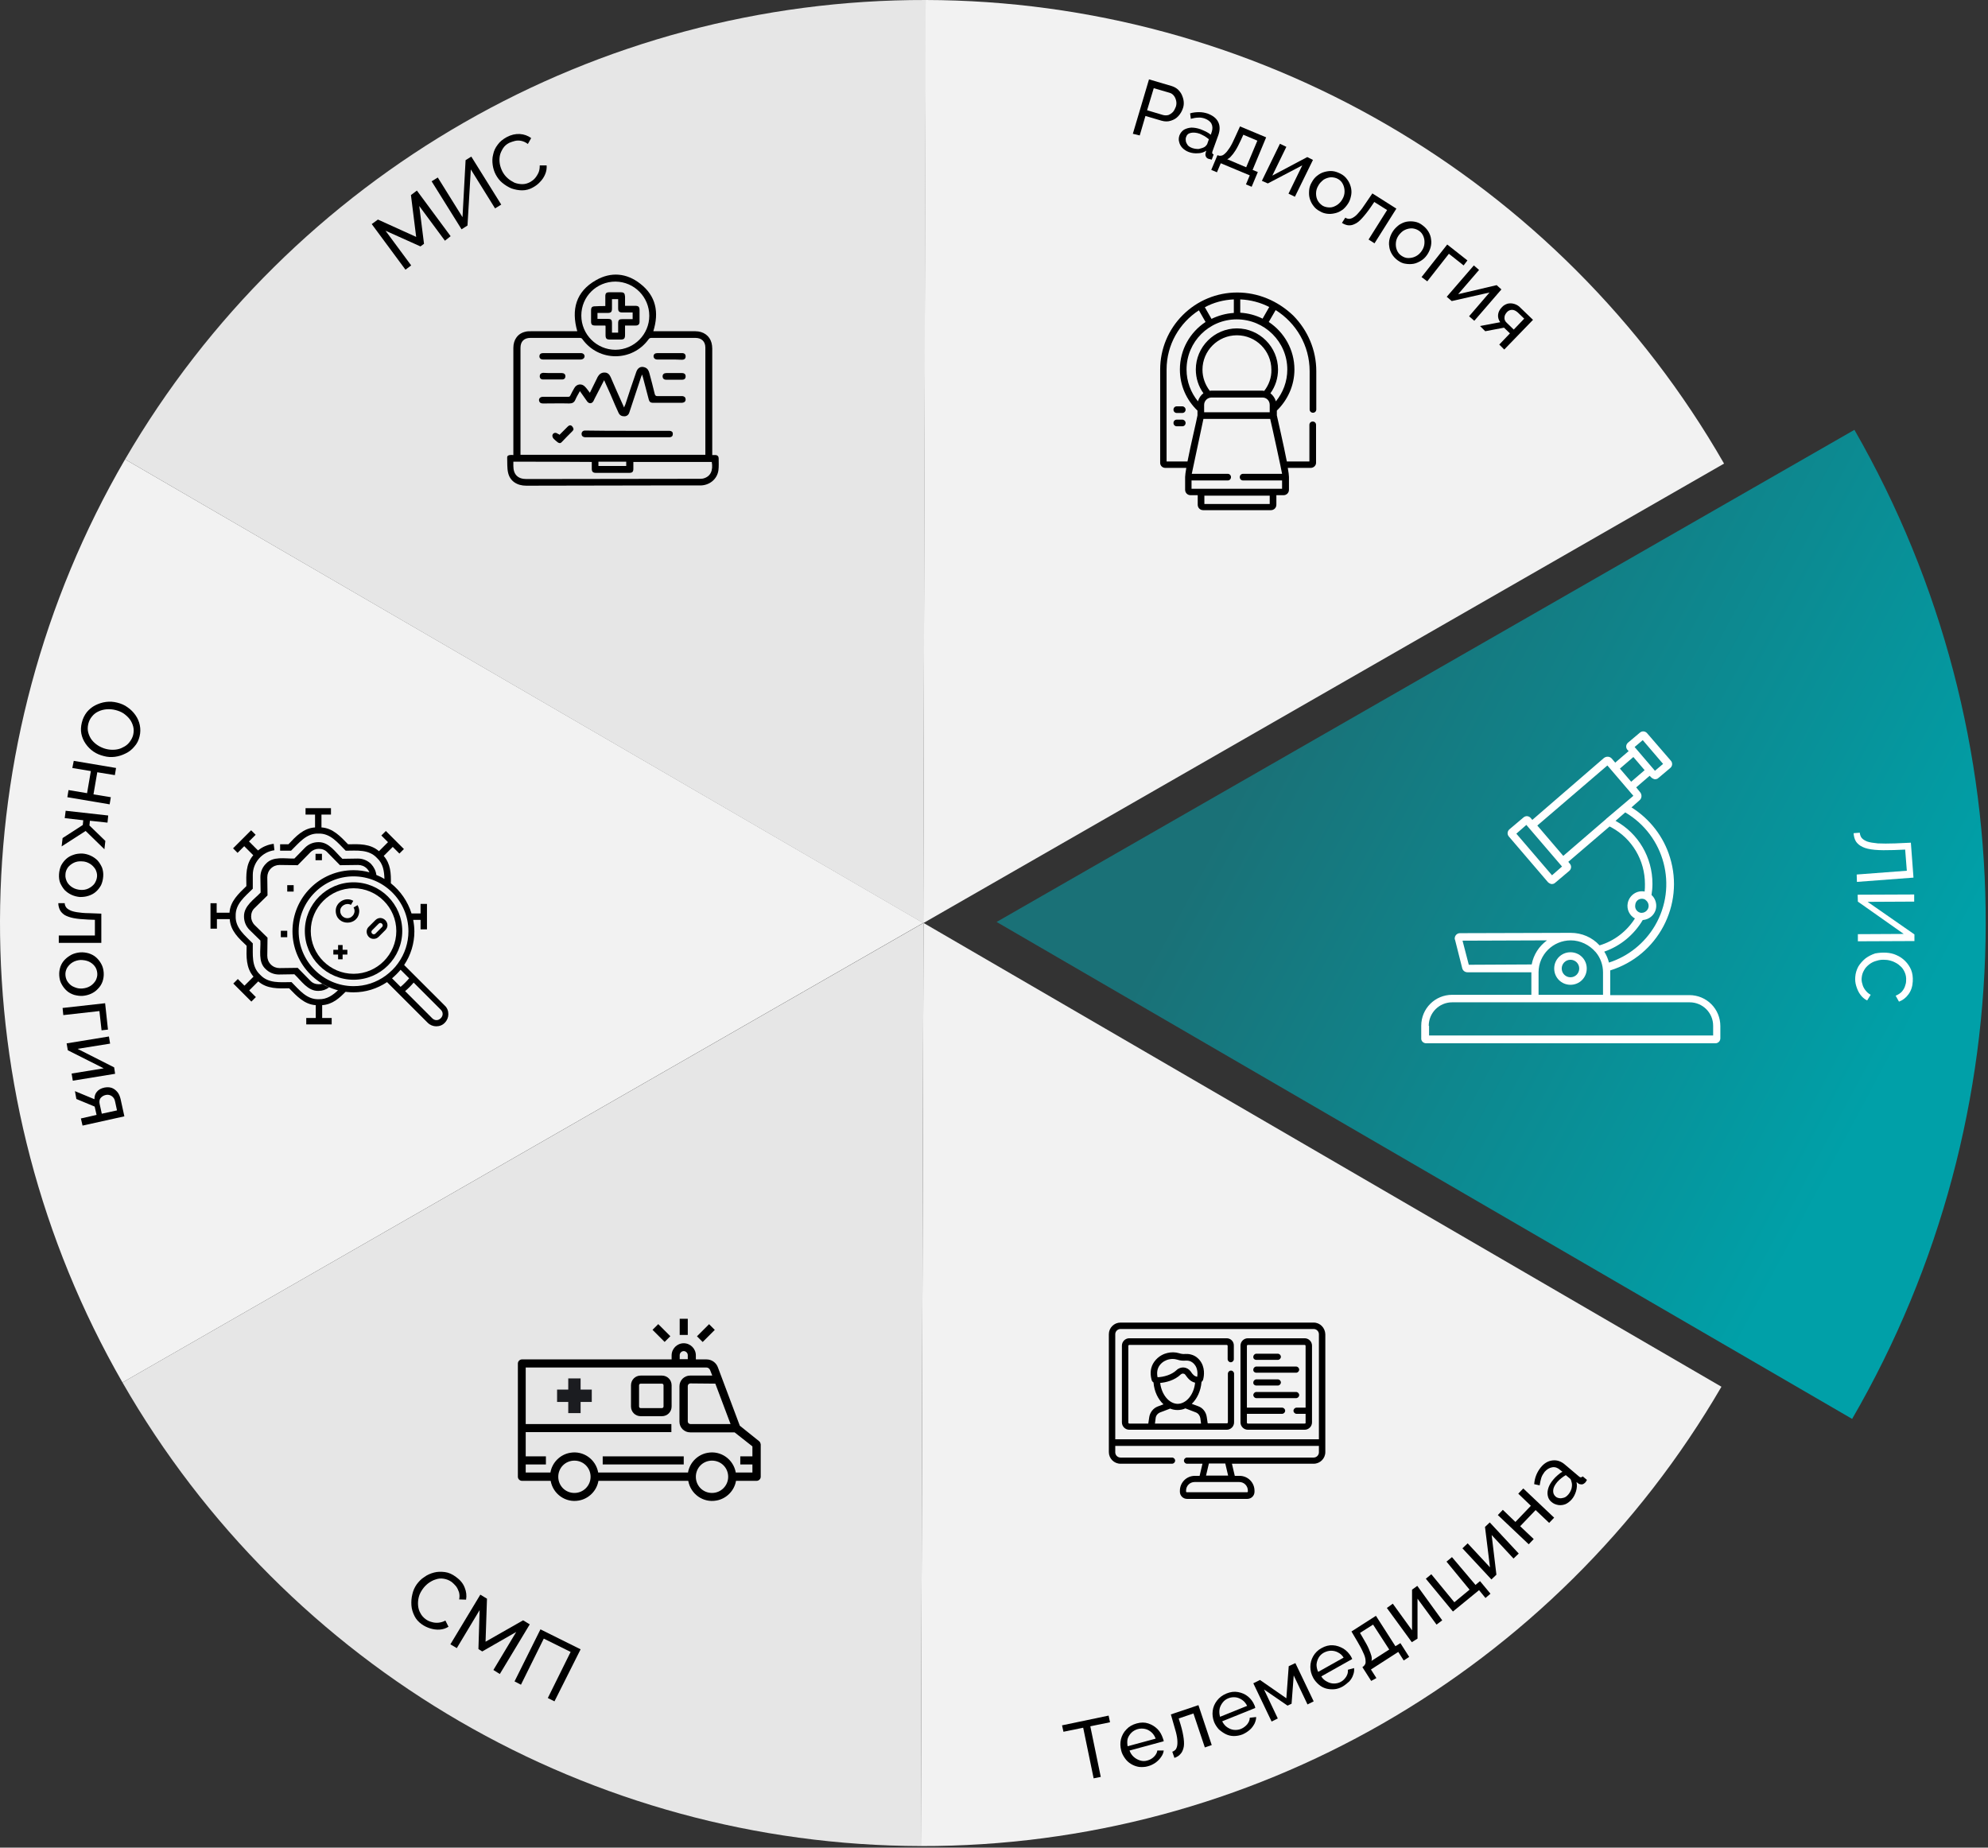 <svg width="765" height="711" viewBox="0 0 765 711" fill="none" xmlns="http://www.w3.org/2000/svg">
<rect x="0" y="0" width="765" height="711" fill="#333333" stroke="none"/>
<path d="M47.127 531.997C-16.058 421.995 -15.692 286.482 48.133 176.754L355.279 355.153L47.127 531.997Z" fill="#F2F2F2"/>
<path d="M48.133 176.754C111.958 67.118 229.366 -0.273 356.284 0.001L355.279 355.244L48.133 176.754Z" fill="#E6E6E6"/>
<path d="M356.193 0C483.111 0.274 600.246 68.305 663.43 178.399L355.279 355.243L356.193 0Z" fill="#F2F2F2"/>
<path d="M713.598 165.408C781.302 283.364 780.91 428.457 712.717 546.02L383.508 354.783L713.598 165.408Z" fill="url(#paint0_linear_1058_1596)"/>
<path d="M662.424 533.643C598.6 643.37 481.191 710.67 354.364 710.395L355.37 355.152L662.424 533.643Z" fill="#F2F2F2"/>
<path d="M354.364 710.395C227.446 710.121 110.312 642.09 47.127 531.997L355.37 355.152L354.364 710.395Z" fill="#E6E6E6"/>
<path d="M454.948 161.482H452.845C452.114 161.482 451.565 162.031 451.565 162.763C451.565 163.494 452.114 164.043 452.845 164.043H454.948C455.68 164.043 456.228 163.494 456.228 162.763C456.228 162.031 455.588 161.482 454.948 161.482Z" fill="black"/>
<path d="M454.948 156.361H452.845C452.114 156.361 451.565 156.91 451.565 157.641C451.565 158.373 452.114 158.922 452.845 158.922H454.948C455.68 158.922 456.228 158.373 456.228 157.641C456.228 156.91 455.588 156.361 454.948 156.361Z" fill="black"/>
<path d="M476.071 112.562C468.207 112.562 460.709 115.671 455.131 121.249C449.553 126.827 446.444 134.325 446.444 142.189V178.125C446.444 179.222 447.359 180.045 448.365 180.045H456.503C456.228 181.691 456.046 182.88 456.046 183.52V188.457C456.046 189.646 456.96 190.561 458.149 190.561H460.892V194.218C460.892 195.407 461.806 196.321 462.995 196.321H489.055C490.244 196.321 491.158 195.407 491.158 194.218V190.561H493.902C495.09 190.561 496.005 189.646 496.005 188.457V183.52C496.005 182.88 495.822 181.599 495.547 180.045H504.417C505.514 180.045 506.429 179.131 506.429 178.125V163.494C506.429 162.763 505.88 162.214 505.149 162.214C504.417 162.214 503.868 162.763 503.868 163.494V177.576H495.182C493.902 170.992 491.707 161.574 491.341 159.837V158.008C495.456 153.985 498.108 148.407 498.108 142.189C498.108 134.599 494.176 127.833 488.232 123.901L490.884 119.329C498.748 124.267 503.96 132.954 503.96 142.829V157.551C503.96 158.282 504.509 158.831 505.24 158.831C505.972 158.831 506.52 158.282 506.52 157.551V142.829C506.52 134.782 503.32 127.193 497.651 121.432C491.707 115.763 484.118 112.562 476.071 112.562ZM474.791 115.214V120.426C471.773 120.609 468.847 121.432 466.195 122.712L463.635 118.232C467.018 116.403 470.767 115.397 474.791 115.214ZM456.96 177.576H448.913V142.189C448.913 132.679 453.851 124.267 461.349 119.42L463.909 123.901C457.966 127.833 454.034 134.508 454.034 142.189C454.034 148.407 456.594 153.985 460.8 158.008V159.837C460.526 161.574 458.24 170.992 456.96 177.576ZM488.598 193.944H463.452V190.743H488.598V193.944ZM493.353 182.331H478.357C477.625 182.331 477.077 182.88 477.077 183.611C477.077 184.343 477.625 184.891 478.357 184.891H493.353V188.092H458.514V184.891H472.413C473.145 184.891 473.693 184.343 473.693 183.611C473.693 182.88 473.145 182.331 472.413 182.331H458.606C458.697 181.874 462.721 162.946 463.086 161.208H488.781C489.238 162.946 493.353 181.874 493.353 182.331ZM486.495 150.419C486.221 150.419 486.038 150.327 485.763 150.327H466.287C466.012 150.327 465.83 150.327 465.555 150.419C463.726 148.041 462.721 145.206 462.721 142.28C462.721 134.965 468.664 129.022 475.979 129.022C483.295 129.022 489.238 134.965 489.238 142.28C489.33 145.206 488.324 148.041 486.495 150.419ZM488.598 155.813V156.911V158.648H463.361V155.813C463.361 154.259 464.641 152.979 466.195 152.979H485.672C487.318 152.887 488.598 154.168 488.598 155.813ZM495.365 142.189C495.365 146.852 493.719 151.059 490.975 154.442C490.61 153.162 489.878 152.156 488.872 151.333C490.793 148.681 491.798 145.481 491.798 142.189C491.798 133.502 484.666 126.37 475.979 126.37C467.293 126.37 460.16 133.502 460.16 142.189C460.16 145.481 461.166 148.681 463.086 151.333C462.081 152.064 461.349 153.162 460.983 154.442C458.24 151.059 456.594 146.852 456.594 142.189C456.594 131.491 465.281 122.895 475.888 122.895C486.678 122.895 495.365 131.582 495.365 142.189ZM485.855 122.621C483.295 121.341 480.368 120.518 477.26 120.335V115.214C481.283 115.397 485.032 116.403 488.415 118.14L485.855 122.621Z" fill="black"/>
<path d="M548.829 401.48H660.078C661.162 401.48 662.004 400.637 662.004 399.554V394.858C662.004 388.236 656.707 382.939 650.085 382.939H619.624V374.27C619.624 374.029 619.624 373.668 619.624 373.427C637.925 367.768 648.279 348.264 642.62 329.963C640.212 322.017 634.915 315.154 627.811 310.699L630.941 307.93C631.784 307.207 631.905 305.883 631.182 304.92L629.617 302.993L634.794 298.539L635.396 299.141C635.757 299.502 636.239 299.743 636.721 299.863H636.841C637.323 299.863 637.804 299.743 638.165 299.381L642.741 295.529C643.583 294.806 643.704 293.602 642.981 292.76L633.831 282.164C633.109 281.322 631.905 281.201 631.062 281.924L626.487 285.776C625.644 286.499 625.524 287.703 626.246 288.546L626.727 289.027L621.55 293.482L620.226 291.917C619.504 291.074 618.179 290.953 617.216 291.676L589.645 315.515L589.043 314.793C588.32 313.95 587.116 313.829 586.273 314.552L580.855 319.127C580.013 319.849 579.892 321.053 580.615 321.896L595.664 339.474C596.026 339.836 596.507 340.076 596.989 340.197H597.109C597.591 340.197 598.072 340.076 598.434 339.715L603.852 335.14C604.694 334.418 604.815 333.214 604.092 332.371L603.49 331.648L619.383 318.043L620.106 318.405C628.052 322.739 632.988 331.046 632.988 340.197C632.988 341.16 632.988 342.123 632.868 343.086C629.858 342.484 626.968 344.531 626.366 347.541C625.885 349.949 627.089 352.357 629.135 353.441C626.005 358.377 621.189 362.109 615.53 363.795C612.641 360.665 608.668 358.979 604.454 358.979C604.333 358.979 604.333 358.979 604.213 358.979H604.092L561.832 359.099C560.628 359.099 559.786 360.063 559.786 361.146C559.786 361.267 559.785 361.507 559.906 361.628L562.675 372.584C562.916 373.547 563.759 374.149 564.722 374.149H589.283V382.818H558.822C552.2 382.818 546.903 388.116 546.903 394.738V399.433C546.782 400.637 547.746 401.48 548.829 401.48ZM632.145 284.813L639.971 293.963L636.841 296.612L629.015 287.462L632.145 284.813ZM628.533 291.315L632.868 296.371L627.691 300.826L623.356 295.769L628.533 291.315ZM597.23 336.826L583.504 320.813L587.357 317.441L601.082 333.454L597.23 336.826ZM618.3 314.913C618.179 315.033 618.059 315.033 618.059 315.154L601.564 329.361L591.571 317.682L618.54 294.565L628.533 306.244L618.3 314.913ZM631.784 345.856C632.266 345.856 632.747 345.976 633.109 346.217C633.109 346.217 633.229 346.217 633.229 346.337C634.433 347.18 634.794 348.866 633.951 350.07C633.47 350.792 632.627 351.274 631.784 351.274H631.664C631.543 351.274 631.543 351.274 631.423 351.274C629.978 351.033 629.015 349.708 629.256 348.264C629.376 346.819 630.46 345.856 631.784 345.856ZM632.145 354.043C635.276 353.802 637.563 351.153 637.323 348.143C637.202 346.698 636.6 345.374 635.517 344.411C635.757 342.966 635.878 341.521 635.878 340.076C635.878 329.963 630.46 320.692 621.671 315.876L625.403 312.625C640.573 321.535 645.751 341.04 636.841 356.21C632.868 362.952 626.607 368.009 619.142 370.417C618.781 368.972 618.179 367.527 617.336 366.203C623.597 364.036 628.774 359.701 632.145 354.043ZM604.454 361.869C608.066 361.869 611.557 363.554 613.965 366.323L614.086 366.444C615.892 368.611 616.855 371.38 616.855 374.149V382.818H592.053V374.149C592.053 367.407 597.591 361.869 604.454 361.869ZM565.203 371.26L562.795 361.989L595.303 361.869C592.173 364.156 590.126 367.407 589.404 371.139L565.203 371.26ZM549.792 394.738C549.792 389.801 553.766 385.708 558.822 385.708H590.608H590.728H590.849H618.179H618.3H618.42H650.205C655.142 385.708 659.235 389.681 659.235 394.738V398.47H549.913V394.738H549.792Z" fill="white"/>
<path d="M604.333 378.965C607.825 378.965 610.594 376.196 610.594 372.704C610.594 369.213 607.825 366.443 604.333 366.443C600.842 366.443 598.073 369.213 598.073 372.704C598.073 376.196 600.842 378.965 604.333 378.965ZM604.333 369.333C606.139 369.333 607.704 370.778 607.704 372.704C607.704 374.51 606.26 376.075 604.333 376.075C602.527 376.075 600.962 374.631 600.962 372.704C600.962 370.898 602.407 369.333 604.333 369.333Z" fill="white"/>
<path d="M31.491 278.068C31.857 276.514 32.497 275.234 33.411 274.045C34.325 272.948 35.423 272.033 36.703 271.393C37.983 270.753 39.355 270.296 40.818 270.113C42.281 269.93 43.652 270.021 45.115 270.387C46.578 270.753 47.95 271.302 49.139 272.216C50.327 273.039 51.333 274.045 52.156 275.234C52.979 276.422 53.528 277.702 53.802 279.074C54.076 280.446 54.076 281.909 53.711 283.372C53.345 284.926 52.705 286.206 51.699 287.304C50.785 288.401 49.687 289.315 48.316 289.955C47.036 290.595 45.664 291.053 44.201 291.235C42.738 291.418 41.366 291.327 39.995 290.961C38.532 290.595 37.16 290.047 35.971 289.224C34.783 288.401 33.777 287.395 32.954 286.206C32.131 285.018 31.582 283.737 31.308 282.366C31.034 280.994 31.125 279.531 31.491 278.068ZM44.384 273.222C43.286 272.948 42.189 272.856 41.001 272.948C39.903 273.039 38.806 273.313 37.892 273.771C36.886 274.228 36.063 274.868 35.423 275.691C34.691 276.514 34.234 277.52 33.96 278.617C33.685 279.806 33.685 280.903 33.96 281.909C34.234 282.914 34.691 283.92 35.331 284.743C35.971 285.566 36.794 286.298 37.8 286.938C38.715 287.486 39.72 287.944 40.818 288.218C41.915 288.492 43.012 288.584 44.201 288.492C45.298 288.401 46.395 288.127 47.31 287.578C48.316 287.121 49.139 286.481 49.779 285.658C50.419 284.835 50.968 283.92 51.242 282.823C51.516 281.634 51.516 280.537 51.242 279.531C50.968 278.525 50.51 277.52 49.87 276.697C49.23 275.874 48.407 275.142 47.493 274.502C46.487 273.862 45.481 273.496 44.384 273.222Z" fill="black"/>
<path d="M28.382 292.791L44.658 295.534L44.201 298.277L37.434 297.18L35.971 305.684L42.647 306.781L42.189 309.524L25.913 306.781L26.37 304.038L33.503 305.227L34.966 296.723L27.833 295.534L28.382 292.791Z" fill="black"/>
<path d="M25.273 311.992L41.641 313.821L41.366 316.564L34.6 315.833L34.417 317.661L40.543 323.605L40.178 326.805L32.954 319.765L23.718 325.708L24.084 322.508L31.857 317.479L32.039 315.65L24.907 314.827L25.273 311.992Z" fill="black"/>
<path d="M22.713 336.406C22.804 335.126 23.079 334.029 23.536 333.023C24.085 332.017 24.725 331.194 25.548 330.463C26.371 329.731 27.285 329.274 28.382 328.908C29.388 328.543 30.485 328.451 31.674 328.451C32.863 328.543 33.869 328.817 34.874 329.274C35.88 329.731 36.795 330.371 37.526 331.103C38.258 331.926 38.806 332.84 39.264 333.846C39.629 334.852 39.812 336.041 39.721 337.229C39.629 338.51 39.355 339.607 38.898 340.613C38.349 341.618 37.709 342.441 36.886 343.173C36.063 343.904 35.149 344.362 34.051 344.727C32.954 345.093 31.857 345.185 30.76 345.185C29.662 345.093 28.565 344.819 27.559 344.362C26.553 343.904 25.639 343.264 24.907 342.533C24.176 341.71 23.627 340.796 23.17 339.79C22.804 338.875 22.622 337.687 22.713 336.406ZM31.491 331.469C30.394 331.377 29.297 331.56 28.382 332.017C27.468 332.475 26.645 333.115 26.096 333.846C25.548 334.669 25.182 335.583 25.182 336.589C25.09 337.595 25.365 338.51 25.822 339.424C26.279 340.247 27.011 340.978 27.925 341.527C28.84 342.076 29.845 342.35 30.943 342.441C32.04 342.533 33.137 342.35 34.051 341.893C34.966 341.436 35.789 340.796 36.337 340.064C36.886 339.241 37.252 338.327 37.343 337.321C37.435 336.315 37.16 335.401 36.703 334.486C36.155 333.663 35.515 332.932 34.6 332.383C33.686 331.834 32.68 331.469 31.491 331.469Z" fill="black"/>
<path d="M22.439 347.562H24.907C24.907 348.111 25.09 348.568 25.364 349.026C25.639 349.483 26.096 349.848 26.828 350.214C27.468 350.58 28.474 350.854 29.662 351.037C30.851 351.22 32.405 351.403 34.234 351.403L38.989 351.586V362.833H22.621V359.998H36.52V353.963L33.96 353.872C31.765 353.78 29.845 353.598 28.382 353.323C26.919 353.049 25.73 352.592 24.907 352.134C24.084 351.586 23.444 350.946 23.079 350.214C22.713 349.483 22.439 348.568 22.439 347.562Z" fill="black"/>
<path d="M22.804 375.452C22.713 374.172 22.896 373.074 23.262 371.977C23.627 370.971 24.176 370.057 24.999 369.234C25.822 368.411 26.645 367.862 27.651 367.314C28.656 366.856 29.754 366.582 30.851 366.491C32.04 366.399 33.137 366.582 34.143 366.856C35.24 367.222 36.154 367.679 36.977 368.411C37.8 369.142 38.441 369.965 38.989 370.971C39.538 371.977 39.812 373.074 39.904 374.263C39.995 375.543 39.812 376.64 39.446 377.738C39.081 378.744 38.532 379.658 37.709 380.481C36.977 381.304 36.063 381.944 35.057 382.401C34.051 382.858 32.954 383.133 31.857 383.224C30.76 383.315 29.662 383.133 28.565 382.858C27.468 382.493 26.553 382.035 25.73 381.304C24.907 380.572 24.267 379.749 23.719 378.744C23.17 377.829 22.896 376.732 22.804 375.452ZM30.942 369.417C29.845 369.508 28.839 369.782 27.925 370.331C27.011 370.88 26.37 371.611 25.822 372.434C25.365 373.257 25.09 374.263 25.182 375.269C25.273 376.275 25.547 377.189 26.188 378.012C26.828 378.835 27.559 379.475 28.565 379.841C29.571 380.298 30.577 380.481 31.674 380.389C32.771 380.298 33.777 380.024 34.691 379.475C35.606 378.926 36.246 378.195 36.795 377.372C37.252 376.458 37.526 375.543 37.435 374.537C37.343 373.531 37.069 372.617 36.429 371.794C35.789 370.971 35.057 370.423 34.051 369.965C33.137 369.6 32.131 369.417 30.942 369.417Z" fill="black"/>
<path d="M24.084 387.887L40.452 386.059L41.549 396.208L39.08 396.483L38.257 389.076L24.358 390.631L24.084 387.887Z" fill="black"/>
<path d="M25.639 401.511L41.915 398.859L42.372 401.603L29.845 403.614L43.927 410.747L44.293 413.215L28.016 415.867L27.559 413.124L39.904 411.112L26.096 404.163L25.639 401.511Z" fill="black"/>
<path d="M28.839 419.892L36.337 423.001C36.337 421.903 36.612 420.897 37.252 420.166C37.892 419.343 38.898 418.794 40.178 418.52C41.184 418.337 42.007 418.337 42.921 418.611C43.744 418.886 44.475 419.434 45.116 420.166C45.756 420.897 46.121 421.812 46.396 422.909L47.859 429.584L31.765 433.15L31.125 430.407L37.16 429.036L36.429 425.835L29.388 422.909L28.839 419.892ZM38.349 424.829L39.172 428.578L45.024 427.298L44.293 423.915C44.11 422.909 43.653 422.269 43.013 421.812C42.372 421.355 41.55 421.172 40.727 421.355C39.904 421.538 39.264 421.903 38.715 422.543C38.258 423.092 38.166 423.915 38.349 424.829Z" fill="black"/>
<path d="M171.21 92.628L161.335 79.278L163.164 93.817L161.792 94.822L148.35 88.787L158.226 102.137L156.031 103.783L143.047 86.227L145.424 84.49L160.146 91.165L158.134 75.071L160.42 73.334L173.405 90.89L171.21 92.628Z" fill="black"/>
<path d="M177.611 88.24L166.09 69.769L168.467 68.306L177.977 83.577L179.165 61.631L181.36 60.26L192.881 78.731L190.504 80.194L181.177 65.198L179.897 86.777L177.611 88.24Z" fill="black"/>
<path d="M190.778 67.208C190.138 66.02 189.772 64.74 189.59 63.459C189.407 62.088 189.407 60.808 189.772 59.436C190.047 58.064 190.595 56.876 191.51 55.687C192.333 54.498 193.522 53.584 194.985 52.761C196.722 51.846 198.368 51.481 200.014 51.572C201.66 51.664 203.123 52.212 204.403 53.127L203.123 55.413C202.3 54.773 201.477 54.407 200.654 54.224C199.831 54.041 199.008 54.041 198.185 54.224C197.362 54.407 196.722 54.681 195.99 54.956C194.893 55.504 194.07 56.236 193.522 57.15C192.973 58.064 192.516 58.979 192.333 59.985C192.15 60.99 192.15 61.996 192.333 63.094C192.516 64.1 192.881 65.105 193.339 66.02C193.887 67.025 194.527 67.849 195.35 68.58C196.173 69.311 197.088 69.86 198.002 70.317C199.008 70.683 200.014 70.866 201.02 70.866C202.025 70.866 203.031 70.592 204.037 70.043C204.677 69.677 205.317 69.22 205.866 68.58C206.415 67.94 206.872 67.208 207.237 66.385C207.603 65.562 207.695 64.648 207.695 63.642H210.346C210.438 64.831 210.255 65.928 209.798 67.025C209.341 68.123 208.701 69.129 207.786 70.043C206.963 70.957 206.049 71.597 205.043 72.146C203.763 72.878 202.391 73.243 200.928 73.243C199.557 73.243 198.185 72.969 196.813 72.512C195.533 71.963 194.344 71.232 193.247 70.317C192.241 69.494 191.418 68.397 190.778 67.208Z" fill="black"/>
<path d="M435.929 51.481L442.147 30.541L450.833 33.101C451.748 33.376 452.571 33.833 453.211 34.382C453.851 35.022 454.4 35.662 454.765 36.485C455.131 37.308 455.405 38.13 455.497 39.045C455.588 39.959 455.497 40.782 455.222 41.605C454.857 42.703 454.308 43.708 453.485 44.623C452.662 45.537 451.748 46.086 450.559 46.452C449.462 46.817 448.273 46.817 446.993 46.452L440.775 44.623L438.58 52.121L435.929 51.481ZM441.415 42.428L447.542 44.257C448.273 44.44 448.913 44.44 449.645 44.257C450.285 43.983 450.833 43.617 451.382 43.068C451.839 42.52 452.205 41.788 452.479 41.057C452.754 40.234 452.754 39.411 452.571 38.679C452.388 37.948 452.114 37.307 451.656 36.759C451.199 36.21 450.651 35.844 449.919 35.662L443.975 33.924L441.415 42.428Z" fill="black"/>
<path d="M453.851 52.121C454.217 51.207 454.765 50.475 455.588 49.927C456.411 49.469 457.326 49.195 458.423 49.104C459.52 49.104 460.709 49.287 461.989 49.744C462.629 50.018 463.361 50.292 464.092 50.658C464.824 51.024 465.372 51.39 465.921 51.847L466.287 50.75C466.652 49.652 466.652 48.555 466.195 47.641C465.738 46.726 464.824 46.086 463.635 45.629C462.812 45.355 461.989 45.172 461.075 45.263C460.252 45.263 459.246 45.446 458.24 45.721L457.966 43.617C459.154 43.252 460.343 43.16 461.44 43.16C462.538 43.16 463.635 43.343 464.732 43.709C466.652 44.44 468.024 45.446 468.756 46.909C469.487 48.372 469.487 50.018 468.847 51.938L466.561 58.248C466.469 58.522 466.47 58.796 466.47 58.979C466.561 59.162 466.744 59.345 467.018 59.436L466.287 61.448C466.012 61.357 465.829 61.357 465.647 61.265C465.464 61.174 465.281 61.174 465.189 61.174C464.549 60.991 464.184 60.625 464.001 60.168C463.818 59.711 463.818 59.345 463.909 58.979L464.184 57.973C463.269 58.614 462.172 58.979 460.892 58.979C459.703 59.071 458.514 58.888 457.508 58.522C456.503 58.156 455.68 57.608 455.04 56.968C454.399 56.328 453.942 55.505 453.759 54.682C453.485 53.767 453.577 52.944 453.851 52.121ZM463.269 56.693C463.635 56.51 463.909 56.328 464.092 56.053C464.366 55.779 464.458 55.596 464.549 55.413L465.189 53.584C464.641 53.127 464.092 52.761 463.543 52.396C462.903 52.03 462.263 51.755 461.715 51.481C460.434 51.024 459.246 50.932 458.331 51.115C457.326 51.298 456.685 51.847 456.411 52.761C456.228 53.218 456.228 53.767 456.32 54.316C456.411 54.864 456.685 55.322 457.051 55.87C457.417 56.328 458.057 56.693 458.789 56.968C459.612 57.242 460.343 57.333 461.257 57.333C461.989 57.15 462.72 56.968 463.269 56.693Z" fill="black"/>
<path d="M466.104 65.38L468.481 59.711L468.756 59.802C469.213 59.985 469.578 59.985 470.036 59.894C470.493 59.802 470.95 59.528 471.499 58.979C472.047 58.522 472.596 57.699 473.236 56.785C473.876 55.779 474.516 54.499 475.248 52.853L477.168 48.647L487.226 52.853L482.014 65.38L484.026 66.203L481.649 71.872L479.454 70.958L480.917 67.483L469.761 62.82L468.298 66.294L466.104 65.38ZM472.23 61.265L479.545 64.374L483.843 54.133L478.448 51.847L477.442 54.041C476.711 55.596 476.071 56.876 475.431 57.882C474.791 58.888 474.242 59.619 473.693 60.168C473.236 60.717 472.779 61.082 472.23 61.265Z" fill="black"/>
<path d="M485.581 69.585L492.53 55.32L494.999 56.509L489.604 67.573L503.046 60.441L505.24 61.538L498.291 75.711L495.822 74.523L501.125 63.641L487.867 70.591L485.581 69.585Z" fill="black"/>
<path d="M507.892 81.29C506.795 80.741 505.972 80.009 505.332 79.095C504.692 78.272 504.234 77.266 503.96 76.26C503.686 75.255 503.686 74.249 503.777 73.151C503.869 72.054 504.234 71.048 504.783 70.134C505.332 69.128 505.972 68.305 506.795 67.665C507.618 67.025 508.532 66.476 509.538 66.202C510.544 65.928 511.549 65.745 512.647 65.836C513.744 65.928 514.75 66.293 515.847 66.842C516.944 67.391 517.767 68.122 518.407 69.037C519.048 69.86 519.505 70.865 519.779 71.871C520.053 72.877 520.145 73.974 519.962 74.98C519.779 75.986 519.505 77.083 518.956 77.998C518.407 78.912 517.767 79.735 516.944 80.467C516.121 81.107 515.207 81.655 514.201 81.93C513.195 82.204 512.19 82.387 511.092 82.295C509.995 82.204 508.898 81.93 507.892 81.29ZM507.252 71.505C506.703 72.42 506.429 73.426 506.429 74.432C506.429 75.438 506.612 76.352 507.069 77.175C507.526 77.998 508.166 78.638 508.989 79.186C509.812 79.644 510.727 79.827 511.732 79.827C512.738 79.827 513.561 79.461 514.476 78.912C515.299 78.364 516.03 77.632 516.579 76.626C517.127 75.712 517.402 74.706 517.402 73.7C517.402 72.694 517.219 71.78 516.762 70.865C516.304 69.951 515.664 69.311 514.841 68.854C514.018 68.397 513.104 68.214 512.098 68.214C511.184 68.305 510.269 68.579 509.355 69.128C508.44 69.86 507.709 70.591 507.252 71.505Z" fill="black"/>
<path d="M516.396 85.77L517.676 83.758C518.133 84.033 518.59 84.216 519.139 84.216C519.596 84.216 520.236 84.033 520.785 83.667C521.425 83.301 522.156 82.661 522.888 81.747C523.711 80.832 524.534 79.735 525.539 78.181L528.1 74.432L537.335 80.284L528.923 93.634L526.637 92.171L533.769 80.832L528.831 77.724L527.46 79.735C526.271 81.472 525.082 82.936 524.076 84.033C523.071 85.13 522.156 85.862 521.242 86.227C520.327 86.685 519.504 86.776 518.681 86.685C518.041 86.593 517.218 86.319 516.396 85.77Z" fill="black"/>
<path d="M537.884 100.218C536.878 99.486 536.147 98.663 535.598 97.749C535.049 96.834 534.684 95.829 534.592 94.823C534.409 93.817 534.501 92.72 534.775 91.714C535.049 90.708 535.507 89.702 536.147 88.788C536.787 87.873 537.61 87.142 538.433 86.502C539.347 85.953 540.261 85.496 541.267 85.313C542.273 85.13 543.37 85.13 544.376 85.313C545.474 85.496 546.479 85.953 547.394 86.684C548.4 87.416 549.131 88.239 549.68 89.153C550.228 90.068 550.594 91.074 550.686 92.079C550.868 93.085 550.777 94.183 550.503 95.188C550.228 96.194 549.771 97.2 549.131 98.115C548.491 99.029 547.759 99.76 546.845 100.309C545.931 100.858 545.016 101.315 544.01 101.498C543.005 101.681 541.907 101.681 540.902 101.498C539.896 101.406 538.89 100.949 537.884 100.218ZM538.25 90.525C537.61 91.439 537.244 92.354 537.153 93.36C537.061 94.365 537.153 95.28 537.518 96.194C537.884 97.109 538.433 97.84 539.256 98.389C540.079 98.937 540.902 99.303 541.907 99.303C542.913 99.303 543.828 99.12 544.742 98.663C545.656 98.206 546.388 97.566 547.028 96.651C547.668 95.737 548.034 94.823 548.125 93.817C548.217 92.811 548.125 91.897 547.759 90.982C547.394 90.068 546.845 89.336 546.022 88.788C545.199 88.239 544.376 87.965 543.37 87.873C542.365 87.873 541.45 88.056 540.536 88.513C539.713 88.879 538.981 89.611 538.25 90.525Z" fill="black"/>
<path d="M547.028 106.619L556.904 94.092L564.676 100.218L563.213 102.138L557.544 97.658L549.223 108.265L547.028 106.619Z" fill="black"/>
<path d="M556.72 114.209L567.145 102.139L569.156 103.876L561.11 113.203L575.923 109.728L577.752 111.374L567.327 123.444L565.316 121.707L573.18 112.563L558.641 115.855L556.72 114.209Z" fill="black"/>
<path d="M569.522 125.455L577.294 123.992C576.654 123.078 576.38 122.163 576.471 121.158C576.563 120.152 577.02 119.146 577.934 118.231C578.574 117.5 579.306 117.134 580.129 116.86C580.952 116.677 581.775 116.677 582.689 116.951C583.604 117.226 584.427 117.683 585.158 118.506L589.913 123.078L578.849 134.508L576.929 132.588L581.043 128.29L578.757 126.095L571.534 127.467L569.522 125.455ZM579.855 124.266L582.506 126.827L586.53 122.621L584.061 120.243C583.329 119.603 582.598 119.237 581.866 119.237C581.135 119.237 580.403 119.512 579.855 120.152C579.306 120.792 578.94 121.432 578.94 122.163C578.849 122.895 579.123 123.626 579.855 124.266Z" fill="black"/>
<path d="M714.469 336.533L733.763 335.07L733.123 326.932L728.826 327.115C725.899 327.206 723.339 327.206 721.419 327.023C719.407 326.84 717.853 326.474 716.755 325.926C715.567 325.377 714.744 324.646 714.195 323.823C713.647 322.908 713.372 321.902 713.281 320.622L715.658 320.439C715.75 321.171 715.933 321.902 716.39 322.451C716.847 323 717.578 323.457 718.493 323.823C719.499 324.188 720.87 324.371 722.608 324.554C724.345 324.646 726.631 324.646 729.283 324.554L735.318 324.28L736.324 337.722L714.561 339.367L714.469 336.533Z" fill="white"/>
<path d="M714.835 344.304L736.598 344.213V346.956L718.675 347.047L736.689 359.575V362.135L714.926 362.226V359.483L732.574 359.392L714.926 346.956L714.835 344.304Z" fill="white"/>
<path d="M725.899 366.616C727.271 366.708 728.551 366.982 729.74 367.531C731.02 368.079 732.117 368.811 733.123 369.817C734.129 370.823 734.86 371.92 735.409 373.2C735.958 374.572 736.141 376.035 736.049 377.681C735.958 379.601 735.409 381.247 734.403 382.618C733.397 383.99 732.209 384.904 730.746 385.453L729.465 383.167C730.38 382.801 731.203 382.253 731.751 381.704C732.3 381.064 732.757 380.424 733.032 379.601C733.306 378.869 733.489 378.138 733.489 377.406C733.58 376.217 733.397 375.12 732.94 374.114C732.483 373.109 731.934 372.286 731.111 371.646C730.38 370.914 729.465 370.457 728.46 370C727.454 369.634 726.448 369.36 725.442 369.36C724.345 369.268 723.248 369.36 722.15 369.725C721.053 370 720.139 370.457 719.316 371.097C718.493 371.737 717.761 372.468 717.304 373.383C716.755 374.297 716.481 375.212 716.39 376.309C716.298 377.04 716.39 377.863 716.664 378.686C716.847 379.509 717.213 380.241 717.761 380.972C718.31 381.704 718.95 382.344 719.864 382.801L718.493 384.996C717.395 384.447 716.572 383.716 715.841 382.71C715.109 381.704 714.652 380.607 714.286 379.418C713.921 378.229 713.829 377.132 713.921 375.943C714.012 374.48 714.469 373.109 715.109 371.92C715.841 370.731 716.755 369.725 717.853 368.811C718.95 367.988 720.23 367.348 721.602 366.891C723.156 366.616 724.528 366.525 725.899 366.616Z" fill="white"/>
<path d="M427.151 662.756L419.561 664.31L423.584 683.787L420.841 684.335L416.818 664.859L409.228 666.413L408.68 663.944L426.602 660.195L427.151 662.756Z" fill="black"/>
<path d="M441.781 679.671C440.592 680.037 439.404 680.037 438.306 679.945C437.209 679.763 436.203 679.397 435.289 678.848C434.374 678.3 433.551 677.568 432.911 676.654C432.271 675.739 431.723 674.825 431.448 673.636C431.083 672.173 430.991 670.71 431.357 669.247C431.723 667.875 432.363 666.595 433.46 665.498C434.466 664.401 435.746 663.669 437.392 663.212C439.038 662.755 440.501 662.755 441.872 663.212C443.244 663.669 444.433 664.401 445.439 665.407C446.444 666.412 447.084 667.693 447.542 669.064C447.633 669.247 447.633 669.43 447.725 669.613C447.725 669.796 447.816 669.979 447.816 670.07L434.649 673.636C435.014 674.642 435.563 675.465 436.295 676.105C437.026 676.745 437.849 677.202 438.763 677.477C439.678 677.751 440.592 677.751 441.507 677.477C442.513 677.202 443.335 676.745 444.067 676.014C444.799 675.282 445.256 674.459 445.347 673.636H447.816C447.725 674.459 447.359 675.374 446.81 676.105C446.262 676.928 445.621 677.568 444.799 678.208C443.793 678.94 442.787 679.397 441.781 679.671ZM433.917 671.99L444.707 669.064C444.341 668.058 443.793 667.235 443.061 666.595C442.33 665.955 441.507 665.498 440.592 665.315C439.678 665.132 438.763 665.132 437.758 665.407C436.843 665.681 436.02 666.138 435.38 666.778C434.74 667.418 434.192 668.241 433.917 669.156C433.734 669.979 433.734 670.893 433.917 671.99Z" fill="black"/>
<path d="M451.931 676.471L451.108 674.094C451.656 673.911 452.022 673.637 452.388 673.271C452.662 672.905 452.937 672.265 453.028 671.534C453.119 670.802 453.119 669.796 452.937 668.608C452.754 667.419 452.388 665.956 451.839 664.219L450.559 659.738L461.166 656.172L466.287 671.534L463.635 672.448L459.246 659.372L453.577 661.293L454.308 663.67C454.948 665.773 455.314 667.602 455.497 669.065C455.68 670.528 455.68 671.808 455.405 672.722C455.131 673.728 454.765 674.46 454.125 675.1C453.668 675.649 452.937 676.106 451.931 676.471Z" fill="black"/>
<path d="M478.174 667.419C476.985 667.876 475.888 668.059 474.791 668.059C473.693 668.059 472.596 667.785 471.682 667.328C470.767 666.871 469.853 666.231 469.03 665.499C468.298 664.676 467.658 663.762 467.201 662.664C466.653 661.201 466.47 659.83 466.653 658.367C466.835 656.904 467.384 655.624 468.298 654.435C469.213 653.246 470.402 652.332 471.956 651.692C473.511 651.052 474.974 650.869 476.437 651.143C477.9 651.417 479.18 651.966 480.277 652.88C481.374 653.795 482.197 654.892 482.746 656.264C482.837 656.447 482.929 656.629 482.929 656.812C483.02 656.995 483.02 657.178 483.02 657.269L470.31 662.39C470.767 663.304 471.407 664.127 472.23 664.676C473.053 665.225 473.876 665.59 474.791 665.682C475.705 665.773 476.619 665.682 477.534 665.316C478.448 664.95 479.271 664.31 479.911 663.579C480.551 662.756 480.917 661.933 480.917 661.018L483.386 660.744C483.386 661.659 483.112 662.482 482.746 663.304C482.289 664.127 481.74 664.95 481.009 665.59C480.094 666.413 479.18 666.962 478.174 667.419ZM469.487 660.653L479.911 656.447C479.454 655.532 478.814 654.709 477.991 654.161C477.168 653.612 476.345 653.246 475.431 653.155C474.516 653.063 473.602 653.155 472.688 653.52C471.773 653.886 471.042 654.435 470.493 655.166C469.944 655.898 469.487 656.721 469.304 657.635C469.121 658.732 469.213 659.647 469.487 660.653Z" fill="black"/>
<path d="M489.329 662.482L482.289 647.761L484.849 646.48L494.999 653.521L495.913 641.177L498.473 639.988L505.514 654.71L503.137 655.899L497.833 644.743L497.01 655.624L495.456 656.356L486.403 650.138L491.707 661.294L489.329 662.482Z" fill="black"/>
<path d="M516.761 648.948C515.664 649.588 514.567 649.954 513.47 650.045C512.372 650.137 511.275 650.045 510.269 649.771C509.263 649.497 508.257 648.948 507.435 648.216C506.612 647.485 505.88 646.662 505.331 645.656C504.6 644.285 504.234 642.913 504.234 641.45C504.234 639.987 504.6 638.615 505.331 637.335C506.063 636.055 507.16 634.958 508.532 634.226C509.995 633.403 511.458 633.038 512.921 633.129C514.384 633.22 515.664 633.678 516.944 634.409C518.133 635.141 519.139 636.238 519.87 637.427C519.962 637.609 520.053 637.792 520.145 637.975C520.236 638.158 520.327 638.25 520.327 638.432L508.44 645.108C508.989 646.022 509.721 646.662 510.635 647.119C511.458 647.576 512.372 647.851 513.287 647.851C514.201 647.851 515.115 647.668 515.938 647.211C516.853 646.753 517.493 646.022 518.041 645.199C518.59 644.285 518.773 643.462 518.682 642.547L521.059 641.907C521.15 642.822 521.059 643.645 520.693 644.559C520.419 645.473 519.87 646.296 519.23 647.028C518.499 647.668 517.676 648.399 516.761 648.948ZM507.252 643.37L517.036 637.884C516.487 636.969 515.756 636.329 514.841 635.872C514.018 635.415 513.104 635.232 512.189 635.232C511.275 635.232 510.361 635.506 509.446 635.964C508.623 636.421 507.892 637.061 507.435 637.884C506.977 638.707 506.703 639.53 506.612 640.536C506.612 641.45 506.794 642.456 507.252 643.37Z" fill="black"/>
<path d="M527.643 646.846L524.259 641.542L524.534 641.359C524.9 641.085 525.174 640.719 525.357 640.353C525.54 639.896 525.54 639.347 525.448 638.616C525.357 637.884 525.082 636.97 524.534 635.873C524.077 634.775 523.345 633.404 522.431 631.849L520.053 627.826L529.471 621.791L536.97 633.495L538.89 632.307L542.273 637.61L540.17 638.982L538.067 635.69L527.551 642.456L529.654 645.748L527.643 646.846ZM527.734 639.165L534.592 634.775L528.374 625.174L523.345 628.375L524.625 630.569C525.54 632.124 526.271 633.404 526.728 634.501C527.186 635.598 527.551 636.513 527.734 637.244C527.917 638.067 527.917 638.707 527.734 639.165Z" fill="black"/>
<path d="M543.279 631.941L533.678 618.773L535.964 617.128L543.37 627.369V611.733L545.382 610.27L554.983 623.528L552.789 625.174L545.473 615.207V630.569L543.279 631.941Z" fill="black"/>
<path d="M571.625 614.933L569.156 611.915L559.098 620.145L548.674 607.526L550.777 605.789L559.647 616.579L565.499 611.732L556.629 600.942L558.732 599.205L567.785 609.904L569.522 608.441L573.545 613.287L571.625 614.933Z" fill="black"/>
<path d="M573.911 607.801L562.755 595.822L564.767 593.902L573.362 603.138L571.442 587.593L573.271 585.855L584.427 597.834L582.415 599.754L574.002 590.702L575.831 605.972L573.911 607.801Z" fill="black"/>
<path d="M588.267 594.268L576.38 583.02L578.3 581.009L583.147 585.672L589.09 579.454L584.244 574.791L586.164 572.779L598.051 584.026L596.131 586.038L590.919 581.1L584.975 587.318L590.187 592.256L588.267 594.268Z" fill="black"/>
<path d="M597.045 577.991C596.222 577.351 595.765 576.528 595.582 575.522C595.4 574.608 595.491 573.602 595.857 572.505C596.223 571.407 596.863 570.402 597.777 569.304C598.234 568.756 598.783 568.207 599.423 567.658C600.063 567.11 600.612 566.653 601.252 566.378L600.337 565.647C599.423 564.824 598.417 564.458 597.32 564.641C596.222 564.824 595.308 565.373 594.394 566.378C593.845 567.11 593.388 567.841 593.114 568.664C592.839 569.487 592.656 570.493 592.473 571.59L590.37 571.133C590.462 569.853 590.736 568.664 591.193 567.567C591.65 566.47 592.199 565.555 592.931 564.641C594.302 562.995 595.765 562.172 597.503 561.989C599.24 561.806 600.794 562.355 602.349 563.727L607.652 568.207C607.927 568.39 608.11 568.573 608.384 568.481C608.567 568.481 608.841 568.39 609.024 568.116L610.67 569.487C610.487 569.762 610.396 569.944 610.304 570.127C610.213 570.31 610.121 570.402 610.03 570.493C609.573 570.95 609.115 571.225 608.658 571.225C608.201 571.225 607.744 571.133 607.47 570.95L606.647 570.31C606.921 571.499 606.829 572.596 606.464 573.876C606.098 575.065 605.549 576.162 604.818 576.985C604.086 577.808 603.263 578.448 602.44 578.814C601.526 579.18 600.612 579.271 599.789 579.18C598.6 578.997 597.777 578.631 597.045 577.991ZM604.818 570.585C604.726 570.219 604.635 569.853 604.544 569.579C604.452 569.304 604.269 569.03 604.086 568.939L602.532 567.658C601.892 568.024 601.343 568.39 600.794 568.847C600.246 569.304 599.697 569.762 599.24 570.31C598.326 571.408 597.777 572.413 597.686 573.419C597.594 574.425 597.868 575.248 598.6 575.888C598.966 576.254 599.514 576.437 600.063 576.528C600.612 576.62 601.16 576.528 601.8 576.345C602.44 576.162 602.989 575.705 603.538 575.065C604.086 574.425 604.452 573.693 604.726 572.871C604.909 572.048 605.001 571.316 604.818 570.585Z" fill="black"/>
<path d="M160.329 609.721C161.152 608.623 162.067 607.618 163.255 606.886C164.353 606.063 165.633 605.514 167.004 605.149C168.376 604.783 169.748 604.783 171.211 604.966C172.674 605.149 174.045 605.789 175.417 606.795C177.063 607.983 178.16 609.263 178.8 610.909C179.44 612.464 179.623 614.018 179.349 615.573L176.697 615.481C176.88 614.476 176.88 613.561 176.606 612.647C176.331 611.824 175.966 611.092 175.508 610.452C174.96 609.812 174.411 609.263 173.862 608.806C172.857 608.075 171.851 607.709 170.753 607.526C169.656 607.343 168.65 607.435 167.644 607.8C166.639 608.075 165.724 608.623 164.81 609.263C163.987 609.904 163.255 610.635 162.615 611.549C161.975 612.464 161.427 613.47 161.152 614.567C160.878 615.664 160.787 616.762 160.878 617.767C160.969 618.865 161.244 619.871 161.792 620.785C162.25 621.699 162.981 622.522 163.895 623.162C164.536 623.62 165.267 623.985 166.09 624.168C166.913 624.442 167.827 624.534 168.742 624.443C169.656 624.351 170.571 624.077 171.394 623.62L172.582 625.997C171.576 626.637 170.479 627.003 169.199 627.094C168.01 627.186 166.73 627.003 165.541 626.637C164.353 626.271 163.255 625.723 162.341 625.083C161.061 624.168 160.146 623.162 159.506 621.882C158.866 620.602 158.409 619.23 158.318 617.767C158.226 616.304 158.318 614.933 158.683 613.47C158.958 612.19 159.506 610.909 160.329 609.721Z" fill="black"/>
<path d="M189.864 642.639L198.643 628.008L185.567 635.506L184.104 634.592L184.561 619.596L175.783 634.226L173.314 632.763L184.835 613.652L187.395 615.207L186.847 631.757L201.294 623.528L203.855 625.082L192.333 644.193L189.864 642.639Z" fill="black"/>
<path d="M198.003 647.027L207.97 627.002L223.423 634.683L213.365 654.708L210.804 653.428L219.582 635.689L209.25 630.568L200.472 648.307L198.003 647.027Z" fill="black"/>
<path d="M122.697 378.757C121.416 378.757 120.228 378.3 119.405 377.385L114.558 372.447L107.609 372.539C106.329 372.539 105.14 372.082 104.226 371.167C103.311 370.253 102.854 369.064 102.854 367.784L102.946 360.835L98.008 355.988C97.094 355.074 96.636 353.885 96.636 352.696C96.636 351.416 97.094 350.228 98.008 349.405L102.946 344.558L102.854 337.609C102.854 336.329 103.311 335.14 104.226 334.226C105.14 333.311 106.329 332.854 107.609 332.854L114.558 332.946L119.405 328.008C120.319 327.093 121.508 326.636 122.697 326.636C123.977 326.636 125.165 327.093 125.988 328.008L130.835 332.946L137.784 332.854C139.064 332.854 140.253 333.311 141.167 334.226C141.625 334.683 141.899 335.14 142.173 335.689C140.253 335.14 138.15 334.866 136.047 334.866C123.062 334.866 112.547 345.381 112.547 358.366C112.547 371.259 123.062 381.866 136.047 381.866C140.71 381.866 145.099 380.494 148.94 377.934L153.237 382.231L164.576 393.57C165.49 394.484 166.679 394.942 167.868 394.942C169.148 394.942 170.337 394.484 171.16 393.57C172.074 392.656 172.531 391.467 172.531 390.278C172.531 388.998 172.074 387.809 171.16 386.986L155.523 371.35C158.084 367.51 159.455 363.029 159.455 358.457C159.455 356.903 159.272 355.44 158.998 353.977H161.833V357.634H164.302V347.85H161.833V351.508H158.358C156.895 346.844 154.06 342.821 150.403 339.895C150.494 336.146 150.311 332.397 147.66 329.379L151.134 325.905L153.695 328.465L155.432 326.728L148.483 319.778L146.745 321.516L149.306 324.076L145.831 327.551C142.448 324.624 138.15 324.807 133.944 324.899C131.018 321.881 128.092 318.681 123.702 318.407V313.469H127.36V311H117.576V313.469H121.234V318.407C116.753 318.681 113.827 321.881 110.992 324.899H107.792V327.368H111.998C115.016 324.442 117.85 320.601 122.514 320.784C127.177 320.601 130.012 324.35 133.029 327.368C137.236 327.368 141.899 326.728 145.099 330.202C147.477 332.397 147.843 335.323 147.934 338.249C146.928 337.609 145.922 337.152 144.825 336.695C144.642 335.14 143.911 333.677 142.813 332.488C141.442 331.117 139.613 330.385 137.693 330.385L131.749 330.477C129.097 328.008 126.629 323.984 122.514 324.076C120.594 324.076 118.765 324.807 117.393 326.179L113.278 330.385C109.621 330.477 105.049 329.379 102.306 332.397C100.934 333.768 100.202 335.597 100.202 337.518L100.294 343.461C97.825 346.113 93.802 348.582 93.893 352.696C93.893 354.617 94.625 356.445 95.996 357.817L100.202 361.932C100.385 365.589 99.197 370.161 102.214 372.905C103.586 374.276 105.415 375.008 107.335 375.008L113.278 374.916C115.93 377.385 118.399 381.409 122.514 381.317C124.068 381.317 125.44 380.86 126.629 379.946C125.714 379.58 124.8 379.123 123.977 378.574C123.702 378.665 123.154 378.757 122.697 378.757ZM150.86 376.471C152.049 375.465 153.146 374.368 154.152 373.179L157.444 376.471C156.438 377.66 155.341 378.757 154.152 379.763L150.86 376.471ZM169.605 391.833C169.148 392.29 168.599 392.564 167.959 392.564C167.319 392.564 166.771 392.29 166.313 391.833L155.889 381.409C157.078 380.403 158.175 379.305 159.181 378.117L169.605 388.541C170.062 388.998 170.337 389.547 170.337 390.187C170.337 390.827 170.062 391.375 169.605 391.833ZM153.146 370.71C151.866 372.539 150.22 374.093 148.391 375.465C144.734 378.117 140.527 379.488 136.047 379.488C124.434 379.488 114.924 369.979 114.924 358.366C114.924 346.753 124.434 337.243 136.047 337.243C147.66 337.243 157.169 346.753 157.169 358.366C157.169 362.755 155.798 367.053 153.146 370.71Z" fill="black"/>
<path d="M122.696 384.518C118.033 384.7 115.198 380.951 112.181 377.934C107.975 377.934 103.311 378.574 100.111 375.099C96.636 371.899 97.368 367.235 97.276 363.029C94.35 360.012 90.51 357.177 90.693 352.514C90.51 347.85 94.259 345.016 97.276 341.998V336.695C97.276 331.94 100.842 327.825 105.597 327.185L105.323 324.716C103.037 324.99 100.934 325.905 99.288 327.276L95.813 323.802L98.374 321.241L96.636 319.504L89.687 326.453L91.424 328.191L93.984 325.63L97.459 329.105C94.533 332.488 94.716 336.695 94.807 340.992C91.79 343.918 88.59 346.844 88.315 351.233H83.377V347.576H81V357.36H83.469V353.702H88.407C88.681 358.183 91.881 361.109 94.899 363.944C94.807 368.15 94.624 372.447 97.551 375.831L94.076 379.305L91.516 376.745L89.778 378.482L96.728 385.432L98.465 383.695L95.905 381.134L99.379 377.66C102.763 380.586 107.06 380.403 111.267 380.311C114.193 383.329 117.119 386.529 121.508 386.804V391.741H117.85V394.21H127.634V391.741H123.977V386.804C127.909 386.529 130.56 384.152 133.121 381.5C132.115 381.409 131.2 381.226 130.195 380.951C128.091 382.963 125.805 384.609 122.696 384.518Z" fill="black"/>
<path d="M154.792 358.274C154.792 347.942 146.379 339.529 136.047 339.529C125.714 339.529 117.302 347.942 117.302 358.274C117.302 368.607 125.714 377.02 136.047 377.02C146.379 377.02 154.792 368.607 154.792 358.274ZM136.047 374.734C126.994 374.734 119.588 367.327 119.588 358.274C119.588 349.222 126.994 341.815 136.047 341.815C145.099 341.815 152.506 349.222 152.506 358.274C152.506 367.327 145.099 374.734 136.047 374.734Z" fill="black"/>
<path d="M137.601 348.307L136.047 349.221C137.144 350.958 135.772 353.336 133.669 353.336C132.206 353.336 130.926 352.147 130.926 350.593C130.835 348.581 133.303 347.209 135.041 348.215L135.955 346.661C133.029 344.923 129.097 347.209 129.189 350.593C129.371 356.536 138.058 356.536 138.241 350.593C138.241 349.861 137.967 349.038 137.601 348.307Z" fill="black"/>
<path d="M130.103 369.156H131.841V367.328H133.669V365.499H131.841V363.67H130.103V365.499H128.274V367.328H130.103V369.156Z" fill="black"/>
<path d="M143.819 361.292C144.551 361.292 145.191 361.018 145.739 360.469L148.3 357.909C150.768 355.349 147.019 351.6 144.459 354.069L141.899 356.629C140.161 358.275 141.442 361.384 143.819 361.292ZM143.179 358L145.739 355.44C146.562 354.617 147.842 355.897 147.019 356.72L144.459 359.281C143.636 360.104 142.356 358.823 143.179 358Z" fill="black"/>
<path d="M110.535 340.627H113.004V343.096H110.535V340.627Z" fill="black"/>
<path d="M108.066 358.184H110.535V360.652H108.066V358.184Z" fill="black"/>
<path d="M121.417 328.557H123.885V331.026H121.417V328.557Z" fill="black"/>
<path d="M197.545 175.108C197.545 174.651 197.545 174.376 197.545 174.011C197.545 160.66 197.545 147.219 197.545 133.869C197.545 130.668 199.283 128.291 202.209 127.651C202.849 127.468 203.58 127.468 204.312 127.468C209.89 127.468 215.559 127.468 221.137 127.468C221.503 127.468 221.777 127.468 222.143 127.468C219.765 119.147 221.594 112.197 229.366 107.808C235.127 104.516 241.162 105.065 246.374 109.18C252.409 113.843 253.689 120.153 251.403 127.468C251.769 127.468 252.043 127.468 252.409 127.468C257.438 127.468 262.559 127.468 267.588 127.468C270.697 127.468 273.075 129.205 273.806 131.948C273.989 132.68 274.08 133.411 274.08 134.143C274.08 147.402 274.08 160.66 274.08 173.919C274.08 174.285 274.08 174.651 274.08 175.108C274.538 175.108 274.903 175.108 275.178 175.108C276.092 175.108 276.549 175.565 276.549 176.479C276.549 178.034 276.641 179.497 276.458 180.96C276.001 184.343 273.075 186.812 269.417 186.812C263.291 186.812 257.256 186.812 251.129 186.812C234.944 186.812 218.668 186.904 202.483 186.904C199.008 186.904 196.265 185.166 195.534 181.966C195.077 180.046 195.259 178.034 195.168 176.022C195.168 175.382 195.717 175.108 196.357 175.108C196.631 175.016 196.997 175.108 197.545 175.108ZM271.429 175.016C271.429 174.742 271.429 174.468 271.429 174.193C271.429 160.752 271.429 147.219 271.429 133.777C271.429 131.4 269.966 130.028 267.588 130.028C261.919 130.028 256.341 130.028 250.672 130.028C250.123 130.028 249.849 130.211 249.575 130.577C243.265 139.263 230.464 139.263 224.154 130.577C223.88 130.119 223.514 130.028 223.057 130.028C216.748 130.028 210.438 130.028 204.129 130.028C201.66 130.028 200.289 131.4 200.289 133.869C200.289 147.31 200.289 160.752 200.289 174.102C200.289 174.376 200.289 174.651 200.289 175.016C223.88 175.016 247.563 175.016 271.429 175.016ZM197.545 177.668C197.545 178.217 197.545 178.765 197.545 179.314C197.545 182.606 199.283 184.343 202.575 184.343C224.794 184.343 246.923 184.252 269.143 184.252C269.6 184.252 270.057 184.252 270.514 184.16C273.532 183.429 274.446 180.96 273.898 177.76C263.839 177.76 253.781 177.76 243.722 177.76C243.722 178.674 243.722 179.588 243.722 180.411C243.722 181.509 243.357 181.966 242.168 181.966C237.87 181.966 233.573 181.966 229.275 181.966C228.178 181.966 227.72 181.509 227.72 180.411C227.72 179.497 227.72 178.674 227.72 177.76C217.662 177.668 207.604 177.668 197.545 177.668ZM249.849 121.524C249.849 114.3 244.088 108.448 236.864 108.357C229.549 108.357 223.697 114.118 223.697 121.433C223.697 128.656 229.549 134.6 236.864 134.6C244.18 134.509 249.849 128.565 249.849 121.524ZM230.281 179.314C233.938 179.314 237.413 179.314 240.979 179.314C240.979 178.765 240.979 178.217 240.979 177.668C237.413 177.668 233.847 177.668 230.281 177.668C230.281 178.217 230.281 178.765 230.281 179.314Z" fill="black"/>
<path d="M226.989 151.15C227.995 149.138 228.909 147.218 229.824 145.389C229.915 145.206 230.007 144.932 230.19 144.749C230.738 143.835 231.653 143.286 232.75 143.377C233.756 143.377 234.487 144.017 234.944 145.023C236.499 148.681 238.145 152.338 239.791 155.996C239.882 156.27 239.974 156.453 240.156 156.819C240.339 156.362 240.431 155.996 240.614 155.722C241.985 151.515 243.357 147.309 244.82 143.194C245.369 141.549 246.557 140.817 248.112 141.366C249.118 141.731 249.575 142.463 249.849 143.469C250.581 146.212 251.312 148.864 251.952 151.607C252.135 152.247 252.409 152.43 252.958 152.43C255.976 152.43 258.902 152.43 261.919 152.43C262.193 152.43 262.468 152.43 262.651 152.43C263.382 152.521 263.839 152.979 263.839 153.71C263.839 154.442 263.382 154.899 262.559 154.99C258.719 154.99 254.878 154.99 251.038 154.99C250.306 154.99 249.849 154.533 249.666 153.801C248.935 150.875 248.112 148.041 247.38 145.115C247.289 144.84 247.197 144.566 247.106 144.109C246.923 144.475 246.832 144.657 246.74 144.932C245.186 149.504 243.723 154.167 242.168 158.739C241.894 159.654 241.162 160.202 240.248 160.202C239.242 160.202 238.511 159.836 238.053 158.922C237.596 158.008 237.23 157.002 236.773 156.087C235.493 153.07 234.213 150.052 232.841 147.126C232.75 146.852 232.658 146.669 232.476 146.303C231.378 148.407 230.372 150.418 229.367 152.338C229.001 152.979 228.726 153.619 228.361 154.35C227.812 155.356 226.715 155.447 225.983 154.533C225.069 153.253 224.155 151.973 223.149 150.51C222.509 151.698 221.869 152.704 221.411 153.801C220.954 154.899 220.223 155.264 219.034 155.264C215.742 155.173 212.45 155.264 209.067 155.264C208.427 155.264 207.787 155.173 207.513 154.442C207.147 153.527 207.787 152.704 208.884 152.704C210.804 152.704 212.633 152.704 214.553 152.704C215.834 152.704 217.205 152.704 218.485 152.704C219.034 152.704 219.308 152.613 219.491 152.156C219.948 151.241 220.405 150.327 220.954 149.412C221.869 147.675 223.972 147.401 225.252 148.955C225.8 149.504 226.349 150.327 226.989 151.15Z" fill="black"/>
<path d="M241.345 165.781C246.649 165.781 251.952 165.781 257.347 165.781C258.444 165.781 258.993 166.238 258.901 167.061C258.901 167.793 258.536 168.158 257.804 168.25C257.53 168.25 257.347 168.25 257.073 168.25C246.557 168.25 236.041 168.25 225.617 168.25C225.434 168.25 225.16 168.25 224.977 168.25C224.246 168.158 223.789 167.701 223.789 166.97C223.789 166.238 224.246 165.781 224.886 165.689C225.16 165.689 225.434 165.689 225.8 165.689C231.012 165.781 236.133 165.781 241.345 165.781Z" fill="black"/>
<path d="M216.199 138.35C213.822 138.35 211.353 138.35 208.975 138.35C207.969 138.35 207.421 137.71 207.604 136.795C207.787 136.064 208.335 135.881 209.067 135.881C211.627 135.881 214.096 135.881 216.656 135.881C218.942 135.881 221.32 135.881 223.606 135.881C224.703 135.881 225.343 136.978 224.703 137.801C224.429 138.167 223.88 138.35 223.423 138.35C221.045 138.35 218.668 138.35 216.199 138.35Z" fill="black"/>
<path d="M257.713 138.35C256.158 138.35 254.512 138.35 252.958 138.35C252.044 138.35 251.495 137.801 251.495 137.07C251.495 136.338 252.044 135.881 252.958 135.881C256.158 135.881 259.267 135.881 262.468 135.881C263.382 135.881 263.839 136.338 263.839 137.161C263.839 137.984 263.382 138.441 262.376 138.441C260.822 138.35 259.267 138.35 257.713 138.35Z" fill="black"/>
<path d="M215.285 167.335C216.382 166.238 217.388 165.232 218.485 164.135C218.942 163.678 219.491 163.495 219.948 163.861C220.314 164.135 220.588 164.592 220.68 165.049C220.771 165.324 220.497 165.689 220.223 165.964C218.851 167.335 217.479 168.707 216.108 170.17C215.559 170.719 215.102 170.536 214.553 170.17C214.005 169.713 213.548 169.347 213.09 168.89C212.542 168.341 212.359 167.518 212.816 166.97C213.273 166.421 214.096 166.421 214.828 167.061C215.011 166.97 215.102 167.152 215.285 167.335Z" fill="black"/>
<path d="M212.633 143.56C213.822 143.56 215.01 143.56 216.199 143.56C217.022 143.56 217.571 144.017 217.571 144.749C217.571 145.572 217.113 146.029 216.29 146.029C213.822 146.029 211.444 146.029 208.975 146.029C208.152 146.029 207.695 145.572 207.695 144.749C207.695 144.017 208.152 143.56 208.975 143.469C210.164 143.56 211.444 143.56 212.633 143.56Z" fill="black"/>
<path d="M259.45 143.561C260.456 143.561 261.462 143.561 262.376 143.561C263.382 143.561 263.839 144.018 263.839 144.841C263.839 145.664 263.382 146.121 262.468 146.121C260.456 146.121 258.353 146.121 256.341 146.121C255.427 146.121 254.969 145.572 254.969 144.841C254.969 144.018 255.518 143.561 256.433 143.561C257.438 143.561 258.444 143.561 259.45 143.561Z" fill="black"/>
<path d="M232.933 117.774C232.933 116.494 232.933 115.214 232.933 114.025C232.933 112.836 233.298 112.471 234.487 112.471C235.95 112.471 237.413 112.471 238.876 112.471C240.065 112.471 240.431 112.836 240.522 114.117C240.522 115.305 240.522 116.403 240.522 117.683C241.894 117.683 243.174 117.683 244.454 117.683C245.643 117.683 246.1 118.049 246.1 119.329C246.1 120.883 246.1 122.346 246.1 123.901C246.1 124.815 245.551 125.272 244.637 125.272C243.265 125.272 241.985 125.272 240.522 125.272C240.522 126.461 240.522 127.65 240.522 128.838C240.522 130.301 240.156 130.667 238.785 130.667C237.413 130.667 236.133 130.667 234.761 130.667C233.39 130.667 233.024 130.301 233.024 128.93C233.024 127.833 233.024 126.735 233.024 125.547C233.024 125.547 233.024 125.455 232.933 125.272C231.653 125.272 230.372 125.272 229.092 125.272C227.812 125.272 227.446 124.906 227.446 123.718C227.446 122.255 227.446 120.883 227.446 119.512C227.446 118.231 227.812 117.866 229.092 117.866C230.281 117.774 231.561 117.774 232.933 117.774ZM229.915 122.712C231.287 122.712 232.475 122.712 233.756 122.712C235.219 122.712 235.493 122.986 235.493 124.449C235.493 125.638 235.493 126.827 235.493 128.015C236.316 128.015 237.047 128.015 237.87 128.015C237.87 126.827 237.87 125.638 237.87 124.449C237.87 123.078 238.236 122.803 239.608 122.803C240.888 122.803 242.168 122.803 243.448 122.803C243.448 121.889 243.448 121.066 243.448 120.243C242.077 120.243 240.796 120.243 239.516 120.243C238.328 120.243 237.87 119.877 237.87 118.689C237.87 117.5 237.87 116.311 237.87 115.122C237.047 115.122 236.316 115.122 235.493 115.122C235.493 116.311 235.493 117.5 235.493 118.689C235.493 120.06 235.127 120.426 233.756 120.426C232.475 120.426 231.195 120.426 229.915 120.426C229.915 121.157 229.915 121.889 229.915 122.712Z" fill="black"/>
<path d="M292.094 554.581L284.687 548.638L276.275 526.235C275.635 524.406 273.897 523.126 271.886 523.126H267.771V521.572C267.771 519.011 265.668 516.908 263.108 516.908C260.547 516.908 258.444 519.011 258.444 521.572V523.126H200.837C200.014 523.126 199.283 523.858 199.283 524.681V568.297C199.283 569.12 200.014 569.852 200.837 569.852H211.901C212.816 574.972 217.662 578.356 222.691 577.441C226.532 576.801 229.641 573.692 230.281 569.852H264.845C265.759 574.972 270.606 578.356 275.635 577.441C279.475 576.801 282.584 573.692 283.224 569.852H291.18C292.003 569.852 292.734 569.12 292.734 568.297V555.862C292.643 555.313 292.46 554.856 292.094 554.581ZM275.269 532.453L281.121 547.998H265.668C265.119 547.998 264.662 547.541 264.662 546.992V533.367C264.662 532.819 265.119 532.362 265.668 532.362L275.269 532.453ZM261.553 521.48C261.553 520.657 262.285 519.926 263.108 519.926C263.931 519.926 264.662 520.657 264.662 521.48V523.035H261.553V521.48ZM221.045 574.515C217.571 574.515 214.827 571.772 214.827 568.297C214.827 564.823 217.571 562.079 221.045 562.079C224.52 562.079 227.263 564.823 227.263 568.297C227.263 571.681 224.52 574.515 221.045 574.515ZM273.989 574.515C270.514 574.515 267.771 571.772 267.771 568.297C267.771 564.823 270.514 562.079 273.989 562.079C277.464 562.079 280.207 564.823 280.207 568.297C280.207 571.681 277.464 574.515 273.989 574.515ZM289.534 560.434H284.87V563.542H289.534V566.651H283.133C282.218 561.531 277.372 558.148 272.343 559.062C268.503 559.702 265.394 562.811 264.754 566.651H230.189C229.275 561.531 224.429 558.148 219.399 559.062C215.559 559.702 212.45 562.811 211.81 566.651H202.3V563.542H210.073V560.434H202.3V551.107H258.353V547.998H202.3V526.235H271.794C272.434 526.235 272.983 526.601 273.257 527.241L274.08 529.344H265.576C263.29 529.344 261.462 531.173 261.462 533.459V547.083C261.462 549.369 263.29 551.198 265.576 551.198H282.676L289.534 556.593V560.434Z" fill="black"/>
<path d="M263.108 560.434H231.927V563.543H263.108V560.434Z" fill="black"/>
<path d="M264.662 507.49H261.553V513.708H264.662V507.49Z" fill="black"/>
<path d="M253.298 509.542L251.099 511.74L255.755 516.396L257.953 514.197L253.298 509.542Z" fill="black"/>
<path d="M272.855 509.569L268.199 514.225L270.398 516.423L275.053 511.768L272.855 509.569Z" fill="black"/>
<path d="M258.444 533.093C258.444 530.99 256.798 529.344 254.695 529.344H246.557C244.454 529.344 242.808 530.99 242.808 533.093V541.231C242.808 543.334 244.454 544.98 246.557 544.98H254.695C256.798 544.98 258.444 543.334 258.444 541.231V533.093ZM255.335 533.093V541.231C255.335 541.597 255.061 541.871 254.695 541.871H246.557C246.191 541.871 245.917 541.597 245.917 541.231V533.093C245.917 532.727 246.191 532.453 246.557 532.453H254.695C255.061 532.453 255.335 532.727 255.335 533.093Z" fill="black"/>
<path d="M223.423 543.792H218.668V539.494H214.37V534.739H218.668V530.441H223.423V534.739H227.72V539.494H223.423V543.792Z" fill="#1B1C20"/>
<path d="M505.514 508.953H431.174C428.705 508.953 426.693 510.965 426.693 513.434V558.788C426.693 561.257 428.705 563.268 431.174 563.268H451.016C451.656 563.268 452.205 562.72 452.205 562.08C452.205 561.44 451.656 560.891 451.016 560.891H431.174C430.077 560.891 429.162 559.976 429.162 558.879V556.41H507.526V558.879C507.526 559.976 506.612 560.891 505.514 560.891H456.777C456.137 560.891 455.588 561.44 455.588 562.08C455.588 562.72 456.137 563.268 456.777 563.268H462.721L461.623 567.932H459.795C456.594 567.932 454.034 570.492 454.034 573.692V574.058C454.034 575.521 455.223 576.801 456.777 576.801H480.003C481.466 576.801 482.746 575.613 482.746 574.058V573.692C482.746 570.492 480.186 567.932 476.985 567.932H475.156L474.059 563.268H505.514C507.983 563.268 509.995 561.257 509.995 558.788V513.434C509.903 510.965 507.983 508.953 505.514 508.953ZM480.186 573.601V573.967C480.186 574.15 480.094 574.241 479.911 574.241H456.686C456.503 574.241 456.411 574.15 456.411 573.967V573.601C456.411 571.772 457.874 570.309 459.703 570.309H462.538H474.059H476.894C478.722 570.309 480.186 571.772 480.186 573.601ZM472.596 567.84H464.092L465.189 563.177H471.499L472.596 567.84ZM429.162 553.85V513.434C429.162 512.336 430.077 511.422 431.174 511.422H505.514C506.612 511.422 507.526 512.336 507.526 513.434V553.85H429.162Z" fill="black"/>
<path d="M472.047 514.988H434.557C433.003 514.988 431.722 516.268 431.722 517.823V547.358C431.722 548.912 433.003 550.193 434.557 550.193H472.047C473.602 550.193 474.882 548.912 474.882 547.358V528.613C474.882 527.973 474.333 527.424 473.693 527.424C473.053 527.424 472.504 527.973 472.504 528.613V547.358C472.504 547.541 472.322 547.724 472.139 547.724H464.732L464.366 545.255C464.092 543.426 462.903 541.78 461.075 541.14L458.606 540.226C460.617 538.305 462.08 535.288 462.355 531.813C462.629 531.539 462.903 531.265 462.995 530.807C463.361 529.436 463.818 526.052 461.623 523.401C461.257 522.944 460.16 521.663 458.148 521.206C457.508 521.023 456.868 521.023 456.137 521.023C455.405 521.115 454.582 521.023 453.759 520.749C452.296 520.292 450.65 520.292 449.187 520.658C447.999 520.932 445.804 521.755 444.158 524.041C442.787 525.961 442.421 528.338 443.152 530.99C443.244 531.447 443.518 531.722 443.884 531.996C444.158 535.471 445.621 538.488 447.724 540.408L445.53 541.231C443.792 541.872 442.512 543.517 442.238 545.346L441.872 547.815H434.557C434.374 547.815 434.191 547.632 434.191 547.449V517.914C434.191 517.731 434.374 517.549 434.557 517.549H472.047C472.23 517.549 472.413 517.731 472.413 517.914V523.035C472.413 523.675 472.962 524.224 473.602 524.224C474.242 524.224 474.79 523.675 474.79 523.035V517.914C474.882 516.268 473.602 514.988 472.047 514.988ZM446.17 525.504C447.267 523.949 448.913 523.309 449.736 523.126C450.193 523.035 450.742 522.944 451.199 522.944C451.839 522.944 452.388 523.035 453.028 523.218C454.125 523.584 455.222 523.675 456.32 523.584C456.777 523.584 457.143 523.584 457.508 523.675C458.697 523.949 459.429 524.772 459.703 525.138C460.892 526.51 460.892 528.704 460.709 529.802C459.612 529.619 458.971 528.979 458.148 527.698C457.508 526.875 456.594 526.327 455.588 526.235C454.582 526.144 453.485 526.51 452.754 527.241C450.833 529.07 447.816 529.893 445.438 529.984C445.073 528.156 445.347 526.693 446.17 525.504ZM446.444 532.179C448.547 531.996 451.931 531.265 454.399 528.887C454.765 528.613 455.131 528.521 455.314 528.613C455.68 528.613 455.954 528.796 456.137 529.07C457.143 530.442 458.057 531.63 459.886 532.088C459.429 536.659 456.503 540.226 453.119 540.226C449.827 540.134 446.993 536.659 446.444 532.179ZM444.707 545.712C444.798 544.706 445.53 543.883 446.444 543.517L450.285 542.054C451.199 542.42 452.113 542.603 453.119 542.603C454.125 542.603 455.222 542.42 456.137 541.963L460.16 543.517C461.075 543.883 461.715 544.706 461.897 545.712L462.172 547.815H444.433L444.707 545.712Z" fill="black"/>
<path d="M502.04 514.988H480.186C478.631 514.988 477.351 516.268 477.351 517.823V547.358C477.351 548.912 478.631 550.193 480.186 550.193H502.04C503.594 550.193 504.874 548.912 504.874 547.358V517.823C504.874 516.268 503.594 514.988 502.04 514.988ZM502.04 547.815H480.186C480.003 547.815 479.82 547.632 479.82 547.449V544.066H493.353C493.993 544.066 494.542 543.517 494.542 542.877C494.542 542.237 493.993 541.689 493.353 541.689H479.82V517.914C479.82 517.731 480.003 517.549 480.186 517.549H502.04C502.223 517.549 502.406 517.731 502.406 517.914V541.689H498.931C498.291 541.689 497.742 542.237 497.742 542.877C497.742 543.517 498.291 544.066 498.931 544.066H502.406V547.449C502.497 547.632 502.314 547.815 502.04 547.815Z" fill="black"/>
<path d="M483.477 528.247H498.748C499.388 528.247 499.936 527.698 499.936 527.058C499.936 526.418 499.388 525.869 498.748 525.869H483.477C482.837 525.869 482.289 526.418 482.289 527.058C482.197 527.698 482.746 528.247 483.477 528.247Z" fill="black"/>
<path d="M499.936 536.843C499.936 536.203 499.388 535.654 498.748 535.654H483.477C482.837 535.654 482.289 536.203 482.289 536.843C482.289 537.483 482.837 538.032 483.477 538.032H498.748C499.388 538.032 499.936 537.483 499.936 536.843Z" fill="black"/>
<path d="M483.477 523.309H491.707C492.347 523.309 492.896 522.76 492.896 522.12C492.896 521.48 492.347 520.932 491.707 520.932H483.477C482.837 520.932 482.289 521.48 482.289 522.12C482.197 522.76 482.746 523.309 483.477 523.309Z" fill="black"/>
<path d="M483.477 533.184H491.707C492.347 533.184 492.896 532.635 492.896 531.995C492.896 531.355 492.347 530.807 491.707 530.807H483.477C482.837 530.807 482.289 531.355 482.289 531.995C482.197 532.635 482.746 533.184 483.477 533.184Z" fill="black"/>
<defs>
<linearGradient id="paint0_linear_1058_1596" x1="448.669" y1="356.185" x2="688.383" y2="484.509" gradientUnits="userSpaceOnUse">
<stop stop-color="#1A7177"/>
<stop offset="1" stop-color="#00A0A8"/>
</linearGradient>
</defs>
</svg>
